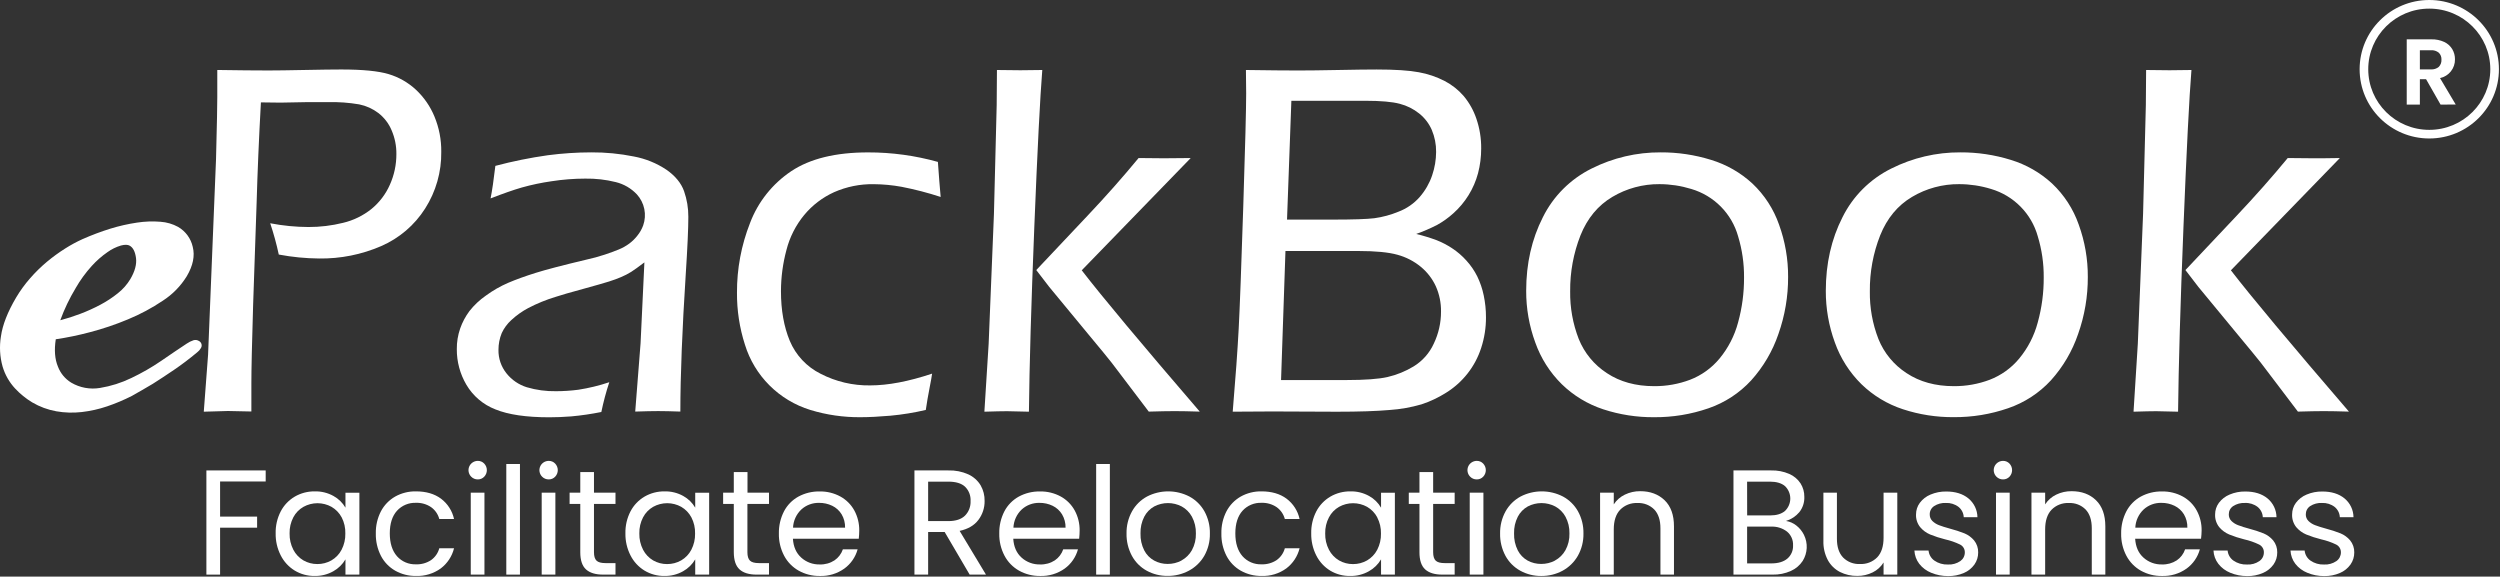 <svg width="1795" height="414" viewBox="0 0 1795 414" fill="none" xmlns="http://www.w3.org/2000/svg">
<rect x="0" y="0" width="1795" height="414" fill="#333333" stroke="none"/>
<path d="M146.318 295.594L149.391 254.799L155.107 114.224L155.821 84.035C155.945 79.236 156.007 74.503 156.007 69.836V50.24C171.078 50.477 183.32 50.596 192.732 50.596C198.448 50.596 207.132 50.477 218.783 50.24C230.434 50.004 239.175 49.886 245.005 49.886C260.324 49.886 271.661 50.993 279.015 53.208C286.305 55.386 292.994 59.2 298.564 64.355C304.368 69.767 308.93 76.358 311.94 83.68C315.269 91.711 316.931 100.327 316.827 109.012C317.028 123.411 313.006 137.557 305.252 149.722C297.68 161.649 286.685 171.046 273.685 176.702C259.63 182.787 244.43 185.822 229.1 185.605C219.389 185.516 209.705 184.566 200.163 182.765C198.536 175.168 196.48 167.668 194.004 160.301C203.063 162.06 212.268 162.964 221.498 162.999C229.875 163.017 238.221 162.005 246.348 159.989C253.791 158.221 260.743 154.825 266.697 150.049C272.405 145.372 276.928 139.429 279.901 132.697C283.036 125.745 284.638 118.207 284.603 110.589C284.666 104.733 283.498 98.93 281.173 93.549C279.135 88.672 275.861 84.401 271.67 81.153C267.616 78.084 262.917 75.963 257.923 74.948C250.549 73.689 243.068 73.147 235.588 73.329H220.441L201.435 73.684L187.331 73.513C185.892 99.754 184.873 123.6 184.273 145.051L181.743 218.888C180.895 246.937 180.476 265.69 180.486 275.147V295.452L163.652 295.097C161.623 295.192 155.845 295.358 146.318 295.594Z" fill="white"/>
<path d="M352.226 142.469C353.313 137.186 354.46 129.395 355.67 119.096C368.075 115.797 380.668 113.246 393.382 111.457C403.725 110.104 414.145 109.416 424.577 109.398C434.812 109.334 445.027 110.324 455.057 112.351C463.508 113.917 471.544 117.194 478.665 121.979C484.933 126.409 489.096 131.502 491.154 137.257C493.229 143.192 494.268 149.435 494.226 155.717C494.226 164 493.598 177.873 492.34 197.336C491.083 216.798 490.13 234.784 489.482 251.294C488.825 267.832 488.496 282.571 488.496 295.511C481.98 295.275 476.669 295.156 472.563 295.156C468.704 295.156 463.203 295.27 456.086 295.511L459.93 246.452L462.674 188.39C458.387 191.627 455.286 193.899 453.171 195.22C450.887 196.629 448.499 197.863 446.026 198.912C443.368 200.048 440.439 201.122 437.238 202.135C434.037 203.148 427.844 204.918 418.661 207.446C409.429 209.954 402.88 211.847 399.012 213.125C392.186 215.196 385.569 217.896 379.249 221.191C374.85 223.529 370.777 226.427 367.131 229.81C364.227 232.438 361.884 235.621 360.243 239.167C358.677 242.99 357.881 247.081 357.9 251.209C357.785 257.34 359.832 263.317 363.687 268.106C367.427 272.796 372.501 276.259 378.249 278.046C385.082 280.06 392.186 281.018 399.312 280.886C404.636 280.874 409.953 280.523 415.231 279.835C422.789 278.662 430.232 276.852 437.481 274.425C435.161 281.437 433.253 288.578 431.765 295.809C424.612 297.26 417.385 298.317 410.115 298.976C404.571 299.402 399.312 299.615 394.396 299.615C377.868 299.615 364.964 297.722 355.685 293.935C346.937 290.544 339.599 284.314 334.864 276.257C330.306 268.504 327.932 259.676 327.991 250.697C327.938 245.62 328.765 240.572 330.434 235.774C332.002 231.338 334.227 227.16 337.036 223.378C340.406 219.098 344.398 215.341 348.883 212.231C353.877 208.574 359.269 205.487 364.959 203.03C370.561 200.644 377.105 198.277 384.593 195.93C392.081 193.582 404.114 190.439 420.69 186.501C425.272 185.505 429.798 184.273 434.251 182.809C437.995 181.56 441.31 180.324 444.254 179.132C446.952 178.032 449.502 176.601 451.842 174.872C454.099 173.181 456.109 171.189 457.815 168.951C459.519 166.812 460.865 164.415 461.802 161.851C463.133 158.073 463.415 154.009 462.618 150.086C461.821 146.163 459.974 142.526 457.272 139.558C453.197 135.237 447.952 132.18 442.168 130.754C434.984 128.963 427.595 128.118 420.19 128.241C412.103 128.257 404.029 128.889 396.04 130.129C388.832 131.157 381.7 132.656 374.69 134.616C368.641 136.367 361.153 138.985 352.226 142.469Z" fill="white"/>
<path d="M669.25 268.271C669.007 270.188 668.364 273.752 667.35 278.963C666.335 284.175 665.449 289.301 664.721 294.342C656.362 296.3 647.877 297.681 639.327 298.474C631.182 299.184 624.037 299.543 617.892 299.553C605.667 299.665 593.497 297.907 581.81 294.342C570.735 290.924 560.668 284.868 552.486 276.701C544.305 268.534 538.256 258.504 534.867 247.483C530.994 235.431 529.065 222.846 529.151 210.195C529.062 193.037 532.253 176.018 538.554 160.042C544.295 144.909 554.633 131.927 568.134 122.896C581.643 113.903 600.034 109.412 623.308 109.421C640.245 109.394 657.105 111.692 673.409 116.251C674.123 126.437 674.785 134.824 675.395 141.413C666.212 138.403 656.848 135.97 647.358 134.128C640.757 132.926 634.063 132.295 627.352 132.24C617.546 132.074 607.822 134.037 598.858 137.99C590.558 141.76 583.229 147.353 577.423 154.348C571.361 161.702 567.004 170.293 564.662 179.51C562.065 189.177 560.744 199.139 560.732 209.144C560.732 222.672 562.842 234.533 567.063 244.728C571.357 254.996 579.224 263.387 589.226 268.371C600.193 274.038 612.406 276.907 624.766 276.72C637.531 276.72 652.36 273.904 669.25 268.271Z" fill="white"/>
<path d="M706.791 295.596L709.849 246.892L713.65 153.601L715.622 75.418C715.756 64.058 715.818 55.671 715.808 50.257L732.642 50.441C735.9 50.441 741.139 50.38 748.361 50.257C746.789 69.549 744.883 107.026 742.645 162.688C740.406 218.351 739.115 262.653 738.772 295.596C731.284 295.359 726.044 295.241 723.053 295.241C719.69 295.241 714.269 295.359 706.791 295.596ZM744.045 193.899L780.956 154.765C793.855 141.124 806.04 127.36 817.51 113.473C825.827 113.586 831.853 113.643 835.587 113.643C840.284 113.643 846.733 113.586 854.936 113.473L776.684 194.084C791.288 213.016 819.539 246.835 861.438 295.539C853.978 295.303 847.962 295.184 843.389 295.184C838.817 295.184 832.624 295.303 824.812 295.539L798.204 260.466C795.68 257.229 790.068 250.389 781.371 239.948L753.305 205.954L744.045 193.899Z" fill="white"/>
<path d="M885.09 295.593C887.148 271.151 888.577 251.319 889.377 236.097C890.177 220.875 891.273 191.61 892.664 148.301C894.054 104.983 894.75 77.933 894.75 67.151L894.578 50.253C910.84 50.49 923.373 50.608 932.175 50.608C939.292 50.608 948.847 50.49 960.841 50.253C972.835 50.017 982.024 49.898 988.407 49.898C1001.67 49.898 1011.77 50.556 1018.7 51.872C1025.18 53.031 1031.44 55.151 1037.28 58.162C1042.51 60.891 1047.17 64.582 1051.01 69.039C1055.01 73.861 1058.07 79.372 1060.06 85.298C1062.41 92.186 1063.57 99.422 1063.49 106.697C1063.5 112.671 1062.74 118.622 1061.23 124.403C1058.24 135.537 1052.05 145.561 1043.41 153.243C1039.83 156.474 1035.88 159.281 1031.65 161.606C1026.85 164.045 1021.9 166.174 1016.83 167.982C1021.83 169.184 1026.75 170.687 1031.56 172.483C1035.43 174.016 1039.13 175.943 1042.59 178.234C1046.41 180.74 1049.87 183.728 1052.91 187.123C1056.02 190.536 1058.63 194.359 1060.69 198.482C1062.78 202.797 1064.33 207.351 1065.3 212.043C1066.4 217.244 1066.95 222.546 1066.93 227.861C1066.96 235.305 1065.8 242.705 1063.49 249.785C1059.18 263.195 1050.2 274.639 1038.16 282.061C1032.68 285.515 1026.78 288.29 1020.62 290.325C1013.16 292.491 1005.5 293.848 997.752 294.372C988.292 295.205 975.66 295.621 959.855 295.621L913.67 295.423L885.09 295.593ZM919.8 272.874H966.757C979.999 272.874 989.817 272.154 996.209 270.715C1002.84 269.18 1009.18 266.601 1014.99 263.076C1021.32 259.206 1026.35 253.538 1029.42 246.803C1032.89 239.598 1034.68 231.705 1034.65 223.715C1034.74 217.47 1033.48 211.28 1030.93 205.568C1028.44 200.137 1024.73 195.34 1020.1 191.539C1015.21 187.52 1009.51 184.582 1003.38 182.92C996.99 181.121 987.649 180.222 975.36 180.222H922.958L919.8 272.874ZM924.087 157.673H956.811C971.511 157.673 981.514 157.341 986.82 156.679C992.751 155.858 998.552 154.288 1004.08 152.007C1010 149.777 1015.27 146.117 1019.42 141.358C1023.35 136.826 1026.36 131.58 1028.28 125.908C1030.14 120.495 1031.1 114.817 1031.13 109.096C1031.2 103.641 1030.13 98.231 1027.99 93.207C1026 88.655 1022.92 84.65 1019.03 81.535C1014.92 78.227 1010.14 75.835 1005.01 74.52C999.658 73.091 991.489 72.371 980.504 72.362H927.202L924.087 157.673Z" fill="white"/>
<path d="M1192.35 109.396C1204.61 109.335 1216.81 111.15 1228.51 114.778C1239.6 118.146 1249.78 123.972 1258.27 131.817C1266.91 139.989 1273.45 150.096 1277.36 161.296C1281.73 173.338 1283.93 186.052 1283.86 198.853C1283.92 212.808 1281.56 226.669 1276.9 239.833C1272.72 252.116 1266.07 263.429 1257.37 273.089C1248.97 282.222 1238.41 289.124 1226.64 293.167C1214.11 297.496 1200.93 299.657 1187.66 299.557C1175.25 299.657 1162.91 297.738 1151.12 293.877C1139.93 290.2 1129.74 284.027 1121.33 275.829C1112.8 267.402 1106.3 257.17 1102.32 245.897C1097.96 234.004 1095.75 221.437 1095.8 208.779C1095.8 189.259 1099.79 171.676 1107.75 156.028C1115.26 140.839 1127.59 128.525 1142.83 120.983C1158.18 113.28 1175.15 109.309 1192.35 109.396ZM1191.52 132.215C1179.59 132.117 1167.88 135.291 1157.65 141.388C1147.36 147.494 1139.74 156.69 1134.79 168.978C1129.76 181.775 1127.25 195.411 1127.38 209.148C1127.21 220.846 1129.29 232.468 1133.53 243.383C1137.57 253.438 1144.64 262.008 1153.76 267.92C1163.16 274.149 1174.47 277.263 1187.72 277.263C1196.5 277.319 1205.22 275.764 1213.44 272.677C1221.68 269.5 1228.95 264.273 1234.57 257.498C1240.86 249.902 1245.42 241.041 1247.94 231.527C1250.84 221.018 1252.28 210.163 1252.22 199.265C1252.31 189.219 1250.86 179.218 1247.94 169.602C1245.68 161.586 1241.42 154.269 1235.55 148.336C1229.68 142.403 1222.38 138.048 1214.35 135.68C1206.95 133.401 1199.25 132.233 1191.5 132.215H1191.52Z" fill="white"/>
<path d="M1407.53 109.396C1419.79 109.335 1431.99 111.15 1443.7 114.778C1454.78 118.146 1464.96 123.972 1473.45 131.818C1482.09 139.989 1488.63 150.096 1492.54 161.296C1496.91 173.337 1499.12 186.051 1499.05 198.853C1499.11 212.809 1496.75 226.67 1492.08 239.833C1487.9 252.119 1481.26 263.432 1472.55 273.089C1464.14 282.214 1453.57 289.102 1441.79 293.124C1429.27 297.452 1416.09 299.613 1402.83 299.514C1390.42 299.616 1378.07 297.698 1366.29 293.834C1355.11 290.175 1344.93 284.026 1336.52 275.858C1327.97 267.438 1321.45 257.205 1317.44 245.925C1313.08 234.032 1310.88 221.465 1310.93 208.807C1310.93 189.288 1314.91 171.704 1322.87 156.056C1330.38 140.867 1342.71 128.553 1357.96 121.012C1373.32 113.29 1390.31 109.309 1407.53 109.396ZM1406.7 132.215C1394.77 132.117 1383.06 135.291 1372.83 141.388C1362.54 147.494 1354.92 156.69 1349.97 168.978C1344.93 181.772 1342.41 195.409 1342.55 209.148C1342.37 220.846 1344.46 232.468 1348.7 243.383C1352.73 253.439 1359.8 262.008 1368.93 267.92C1378.32 274.149 1389.64 277.263 1402.88 277.263C1411.67 277.319 1420.39 275.764 1428.6 272.677C1436.84 269.5 1444.12 264.273 1449.74 257.498C1456.03 249.902 1460.59 241.041 1463.1 231.527C1466.01 221.018 1467.45 210.163 1467.39 199.265C1467.48 189.219 1466.03 179.218 1463.1 169.602C1460.86 161.593 1456.6 154.28 1450.74 148.347C1444.88 142.415 1437.6 138.057 1429.58 135.68C1422.17 133.397 1414.47 132.229 1406.71 132.215H1406.7Z" fill="white"/>
<path d="M1531.88 295.596L1534.95 246.892L1538.73 153.601L1540.72 75.418C1540.83 64.058 1540.9 55.671 1540.91 50.257L1557.74 50.441C1561 50.441 1566.24 50.38 1573.46 50.257C1571.89 69.549 1569.98 107.026 1567.74 162.688C1565.5 218.351 1564.21 262.653 1563.86 295.596C1556.38 295.359 1551.14 295.241 1548.14 295.241C1544.78 295.241 1539.36 295.359 1531.88 295.596ZM1569.14 193.899L1606.05 154.765C1618.95 141.124 1631.13 127.36 1642.59 113.473C1650.91 113.586 1656.94 113.643 1660.69 113.643C1665.37 113.643 1671.83 113.643 1680.02 113.473L1601.78 194.084C1616.39 213.016 1644.64 246.835 1686.54 295.539C1679.08 295.303 1673.06 295.184 1668.47 295.184C1663.89 295.184 1657.7 295.303 1649.9 295.539L1623.29 260.466C1620.74 257.229 1615.13 250.389 1606.45 239.948L1578.39 205.954L1569.14 193.899Z" fill="white"/>
<path d="M142.928 244.863C143.376 245.107 143.766 245.443 144.074 245.848C144.382 246.254 144.6 246.719 144.713 247.215C144.826 247.71 144.833 248.223 144.732 248.721C144.631 249.219 144.425 249.69 144.128 250.102C143.5 251.214 142.643 252.182 141.613 252.942C136.011 257.619 130.433 261.841 124.879 265.608C119.325 269.376 114.286 272.689 109.76 275.548C104.473 278.7 99.419 281.621 94.599 284.309C88.906 287.212 83.007 289.698 76.951 291.75C71.024 293.766 64.897 295.142 58.674 295.853C52.606 296.548 46.469 296.366 40.454 295.314C34.331 294.223 28.455 292.049 23.106 288.896C18.576 286.168 14.454 282.822 10.859 278.956C6.682 274.471 3.605 269.086 1.871 263.223C-0.117 256.169 -0.527 248.768 0.671 241.54C1.814 233.323 5.458 224.004 11.602 213.581C14.504 208.699 17.853 204.093 21.605 199.822C25.337 195.53 29.409 191.541 33.781 187.894C37.897 184.466 42.236 181.312 46.77 178.452C50.728 175.933 54.858 173.694 59.131 171.749C65.652 168.853 72.337 166.335 79.151 164.209C85.464 162.258 91.918 160.792 98.457 159.822C104.002 158.975 109.628 158.775 115.219 159.225C119.659 159.529 123.98 160.788 127.88 162.917C130.536 164.458 132.842 166.53 134.652 169.001C136.462 171.471 137.738 174.288 138.398 177.273C140.027 183.71 138.598 190.725 134.111 198.317C129.765 205.394 123.875 211.411 116.877 215.924C109.012 221.203 100.635 225.684 91.869 229.3C82.953 233.032 73.779 236.126 64.418 238.558C56.395 240.698 48.256 242.381 40.039 243.599C38.858 251.409 39.377 257.95 41.597 263.223C43.398 267.987 46.734 272.026 51.086 274.71C57.316 278.39 64.66 279.749 71.806 278.544C79.592 277.273 87.15 274.882 94.242 271.444C101.751 267.883 108.966 263.738 115.819 259.048C122.679 254.315 128.766 250.202 134.082 246.709C135.579 245.689 137.209 244.877 138.926 244.295C139.595 244.096 140.299 244.043 140.99 244.141C141.681 244.24 142.342 244.486 142.928 244.863ZM54.33 206.865C49.904 214.182 46.204 221.91 43.283 229.939C48.126 228.665 52.896 227.134 57.573 225.353C62.52 223.491 67.341 221.313 72.006 218.835C76.458 216.485 80.674 213.718 84.596 210.571C88.17 207.768 91.201 204.342 93.541 200.461C96.866 194.838 98.238 189.778 97.657 185.282C97.071 180.78 95.585 177.827 93.17 176.421C91.76 175.597 89.65 175.55 86.839 176.279C83.379 177.311 80.118 178.914 77.194 181.022C73.05 183.893 69.253 187.228 65.876 190.961C61.459 195.835 57.584 201.167 54.315 206.865H54.33Z" fill="white"/>
<path fill-rule="evenodd" clip-rule="evenodd" d="M1744.22 6.194C1720 6.194 1700.4 25.697 1700.4 49.714C1700.4 73.731 1720 93.234 1744.22 93.234C1768.44 93.234 1788.04 73.731 1788.04 49.714C1788.04 25.697 1768.44 6.194 1744.22 6.194ZM1694.21 49.714C1694.21 22.239 1716.62 0 1744.22 0C1771.82 0 1794.23 22.239 1794.23 49.714C1794.23 77.189 1771.82 99.428 1744.22 99.428C1716.62 99.428 1694.21 77.189 1694.21 49.714Z" fill="white"/>
<path d="M1752.32 75.105L1741.92 56.873H1737.47V75.105H1728.03V28.247H1745.7C1748.92 28.151 1752.11 28.803 1755.02 30.15C1757.4 31.277 1759.38 33.075 1760.74 35.318C1762.03 37.522 1762.7 40.036 1762.67 42.588C1762.73 45.724 1761.69 48.782 1759.73 51.242C1757.77 53.702 1755.02 55.411 1751.93 56.078L1763.21 75.049L1752.32 75.105ZM1737.47 49.83H1745.36C1747.44 49.984 1749.49 49.321 1751.08 47.984C1751.73 47.301 1752.23 46.492 1752.56 45.608C1752.88 44.724 1753.02 43.783 1752.96 42.844C1753.02 41.928 1752.88 41.011 1752.56 40.152C1752.23 39.293 1751.73 38.512 1751.08 37.86C1749.47 36.554 1747.43 35.913 1745.36 36.071H1737.47V49.83Z" fill="white"/>
<path d="M190.761 337.769V345.706H158.023V370.924H184.602V378.876H158.023V412.572H148.191V337.769H190.761Z" fill="white"/>
<path d="M201.581 367.133C203.882 362.739 207.377 359.074 211.67 356.555C216.005 354.045 220.943 352.75 225.96 352.806C230.68 352.689 235.344 353.837 239.464 356.129C243.037 358.092 246.002 360.989 248.038 364.507V353.772H258.041V412.572H248.038V401.624C245.962 405.186 242.962 408.129 239.349 410.144C235.254 412.465 230.602 413.638 225.888 413.537C220.853 413.608 215.899 412.264 211.598 409.661C207.319 407.04 203.856 403.289 201.595 398.827C199.079 393.91 197.818 388.453 197.923 382.937C197.798 377.449 199.055 372.016 201.581 367.133ZM245.323 371.478C243.651 368.33 241.127 365.708 238.035 363.91C234.955 362.201 231.487 361.304 227.96 361.304C224.433 361.304 220.965 362.201 217.886 363.91C214.797 365.665 212.278 368.262 210.626 371.393C208.758 374.968 207.829 378.953 207.926 382.98C207.824 387.062 208.752 391.104 210.626 394.737C212.267 397.904 214.773 400.547 217.857 402.362C220.895 404.11 224.35 405.017 227.86 404.989C231.402 405.018 234.889 404.111 237.963 402.362C241.067 400.554 243.593 397.911 245.251 394.737C247.116 391.141 248.044 387.138 247.952 383.094C248.077 379.059 247.172 375.058 245.323 371.464V371.478Z" fill="white"/>
<path d="M273.497 367.13C275.82 362.714 279.358 359.045 283.7 356.552C288.263 354 293.428 352.706 298.662 352.803C305.931 352.803 311.928 354.554 316.653 358.057C321.426 361.654 324.743 366.833 325.999 372.654H315.41C314.507 369.219 312.425 366.205 309.522 364.134C306.327 361.977 302.523 360.888 298.662 361.024C296.114 360.925 293.576 361.382 291.225 362.364C288.875 363.345 286.77 364.827 285.058 366.704C281.6 370.538 279.871 375.962 279.871 382.977C279.871 389.991 281.6 395.463 285.058 399.392C286.754 401.295 288.854 402.802 291.206 403.804C293.558 404.805 296.105 405.277 298.662 405.185C302.489 405.33 306.267 404.283 309.465 402.189C312.387 400.126 314.49 397.112 315.41 393.669H325.999C324.58 399.418 321.227 404.513 316.496 408.11C311.329 411.849 305.05 413.759 298.662 413.534C293.427 413.611 288.267 412.297 283.715 409.729C279.361 407.231 275.82 403.545 273.512 399.108C270.972 394.122 269.711 388.591 269.839 383.005C269.719 377.495 270.976 372.04 273.497 367.13Z" fill="white"/>
<path d="M338.331 342.269C337.396 341.337 336.761 340.15 336.504 338.859C336.247 337.569 336.381 336.231 336.889 335.016C337.396 333.801 338.255 332.762 339.356 332.031C340.457 331.3 341.751 330.91 343.075 330.909C343.933 330.894 344.785 331.058 345.575 331.391C346.365 331.723 347.076 332.217 347.662 332.84C348.883 334.113 349.564 335.804 349.564 337.562C349.564 339.32 348.883 341.01 347.662 342.283C347.076 342.906 346.365 343.4 345.575 343.732C344.785 344.065 343.933 344.229 343.075 344.214C342.192 344.232 341.315 344.068 340.499 343.733C339.682 343.399 338.944 342.9 338.331 342.269ZM347.834 353.756V412.571H338.002V353.756H347.834Z" fill="white"/>
<path d="M373.326 333.153V412.571H363.523V333.153H373.326Z" fill="white"/>
<path d="M389.249 342.269C388.314 341.336 387.678 340.148 387.421 338.856C387.165 337.564 387.3 336.225 387.81 335.009C388.319 333.794 389.18 332.755 390.283 332.025C391.386 331.295 392.682 330.907 394.007 330.909C394.865 330.894 395.717 331.058 396.507 331.391C397.297 331.723 398.009 332.217 398.595 332.84C399.815 334.113 400.496 335.804 400.496 337.562C400.496 339.32 399.815 341.01 398.595 342.283C398.009 342.906 397.297 343.4 396.507 343.732C395.717 344.065 394.865 344.229 394.007 344.214C393.123 344.23 392.244 344.066 391.425 343.731C390.607 343.397 389.866 342.899 389.249 342.269ZM398.766 353.756V412.571H388.935V353.756H398.766Z" fill="white"/>
<path d="M426.474 361.808V396.484C426.474 399.324 427.074 401.368 428.303 402.547C429.532 403.725 431.661 404.308 434.677 404.308H441.922V412.572H433.062C427.584 412.572 423.478 411.322 420.744 408.823C418 406.324 416.643 402.206 416.643 396.484V361.808H408.969V353.757H416.643V338.947H426.474V353.757H441.922V361.808H426.474Z" fill="white"/>
<path d="M452.71 367.133C455.011 362.739 458.506 359.074 462.798 356.555C467.134 354.045 472.072 352.75 477.088 352.806C481.808 352.689 486.473 353.837 490.593 356.129C494.166 358.092 497.131 360.989 499.167 364.507V353.772H509.17V412.572H499.167V401.624C497.091 405.186 494.091 408.129 490.478 410.144C486.383 412.465 481.731 413.638 477.017 413.537C471.981 413.608 467.028 412.264 462.727 409.661C458.448 407.04 454.985 403.289 452.724 398.827C450.208 393.91 448.947 388.453 449.051 382.937C448.927 377.449 450.184 372.016 452.71 367.133ZM496.409 371.464C494.737 368.315 492.213 365.694 489.121 363.896C486.041 362.187 482.573 361.29 479.046 361.29C475.519 361.29 472.051 362.187 468.972 363.896C465.89 365.663 463.381 368.269 461.741 371.407C459.873 374.982 458.944 378.968 459.04 382.994C458.938 387.076 459.867 391.118 461.741 394.752C463.381 397.919 465.887 400.562 468.972 402.377C472.01 404.125 475.464 405.032 478.975 405.004C482.517 405.032 486.004 404.126 489.078 402.377C492.182 400.568 494.708 397.925 496.366 394.752C498.23 391.155 499.159 387.152 499.067 383.108C499.185 379.066 498.271 375.06 496.409 371.464Z" fill="white"/>
<path d="M536.641 361.808V396.484C536.641 399.324 537.255 401.368 538.484 402.547C539.713 403.725 541.828 404.308 544.858 404.308H552.145V412.572H543.286C537.808 412.572 533.707 411.322 530.982 408.823C528.257 406.324 526.886 402.211 526.866 396.484V361.808H519.207V353.757H526.866V338.947H536.698V353.757H552.145V361.808H536.641Z" fill="white"/>
<path d="M616.597 386.812H569.311C569.673 392.606 571.674 397.131 575.313 400.387C578.929 403.643 583.667 405.392 588.545 405.272C592.31 405.408 596.024 404.381 599.177 402.333C601.981 400.412 604.087 397.643 605.179 394.438H615.768C614.262 399.974 610.906 404.836 606.251 408.225C601.106 411.902 594.878 413.775 588.545 413.55C583.26 413.621 578.049 412.303 573.441 409.731C569.014 407.232 565.399 403.527 563.023 399.052C560.417 394.108 559.114 388.588 559.236 383.007C559.135 377.496 560.396 372.045 562.909 367.132C565.231 362.681 568.819 359.007 573.226 356.567C577.912 354.032 583.182 352.755 588.517 352.861C593.72 352.763 598.859 354.021 603.421 356.511C607.648 358.844 611.118 362.327 613.424 366.55C615.814 370.988 617.024 375.958 616.94 380.991C616.924 382.936 616.809 384.879 616.597 386.812ZM604.278 369.262C602.667 366.622 600.326 364.498 597.534 363.142C594.586 361.727 591.347 361.013 588.074 361.054C583.39 360.952 578.846 362.645 575.384 365.783C571.758 369.212 569.612 373.905 569.397 378.875H606.765C606.857 375.503 605.996 372.172 604.278 369.262Z" fill="white"/>
<path d="M696.211 412.571L678.277 381.986H666.402V412.571H656.57V337.768H680.863C685.825 337.601 690.759 338.573 695.282 340.608C698.935 342.293 702 345.022 704.085 348.446C706.045 351.874 707.032 355.765 706.943 359.707C707.019 364.621 705.44 369.419 702.456 373.338C699.469 377.286 694.996 379.884 689.009 381.176L707.929 412.571H696.211ZM666.402 374.147H680.878C686.208 374.147 690.195 372.841 692.867 370.228C694.22 368.849 695.273 367.209 695.961 365.409C696.649 363.608 696.958 361.687 696.868 359.763C696.981 357.868 696.688 355.97 696.008 354.195C695.328 352.421 694.277 350.81 692.924 349.469C690.295 347.026 686.279 345.819 680.878 345.819H666.402V374.147Z" fill="white"/>
<path d="M774.833 386.812H727.519C727.881 392.606 729.881 397.131 733.52 400.387C737.137 403.643 741.875 405.392 746.753 405.272C750.517 405.408 754.232 404.381 757.385 402.332C760.189 400.412 762.294 397.643 763.387 394.437H773.975C772.471 399.97 769.12 404.831 764.473 408.225C759.321 411.899 753.09 413.771 746.753 413.55C741.477 413.616 736.277 412.298 731.677 409.73C727.25 407.232 723.635 403.527 721.26 399.052C718.653 394.108 717.35 388.587 717.473 383.007C717.371 377.496 718.632 372.045 721.145 367.132C723.475 362.686 727.061 359.014 731.463 356.567C736.149 354.034 741.419 352.756 746.753 352.861C751.957 352.761 757.096 354.019 761.657 356.51C765.884 358.844 769.354 362.326 771.66 366.55C774.05 370.987 775.26 375.958 775.176 380.99C775.16 382.936 775.046 384.879 774.833 386.812ZM762.529 369.262C760.912 366.621 758.566 364.497 755.77 363.142C752.827 361.727 749.593 361.013 746.324 361.054C741.636 360.95 737.086 362.643 733.62 365.783C729.994 369.212 727.848 373.905 727.633 378.875H765.073C765.141 375.498 764.26 372.169 762.529 369.262Z" fill="white"/>
<path d="M796.875 333.153V412.571H787.043V333.153H796.875Z" fill="white"/>
<path d="M823.268 409.73C818.786 407.251 815.115 403.545 812.693 399.052C810.055 394.117 808.731 388.594 808.849 383.007C808.748 377.464 810.108 371.991 812.793 367.132C815.288 362.649 819.015 358.966 823.539 356.511C828.243 354.075 833.468 352.804 838.772 352.804C844.076 352.804 849.302 354.075 854.005 356.511C858.518 358.955 862.244 362.617 864.752 367.075C867.46 371.972 868.821 377.492 868.696 383.078C868.818 388.69 867.421 394.231 864.651 399.123C862.051 403.605 858.246 407.278 853.662 409.73C848.957 412.261 843.679 413.556 838.329 413.493C833.066 413.556 827.875 412.26 823.268 409.73ZM848.275 402.432C851.439 400.721 854.046 398.15 855.792 395.02C857.793 391.336 858.779 387.191 858.65 383.007C858.763 378.819 857.778 374.675 855.792 370.98C854.1 367.882 851.551 365.329 848.447 363.625C845.405 362.039 842.021 361.21 838.587 361.21C835.152 361.21 831.768 362.039 828.726 363.625C825.671 365.328 823.187 367.886 821.581 370.98C819.681 374.701 818.752 378.836 818.881 383.007C818.747 387.205 819.66 391.371 821.539 395.133C823.128 398.239 825.616 400.801 828.684 402.489C831.662 404.104 835.007 404.935 838.401 404.902C841.843 404.927 845.237 404.097 848.275 402.489V402.432Z" fill="white"/>
<path d="M880.599 367.13C882.922 362.714 886.46 359.045 890.802 356.552C895.365 354 900.53 352.706 905.764 352.803C913.033 352.803 919.03 354.554 923.755 358.057C928.528 361.654 931.845 366.833 933.101 372.654H922.512C921.609 369.219 919.527 366.205 916.624 364.134C913.428 361.979 909.624 360.89 905.764 361.024C903.214 360.925 900.673 361.382 898.321 362.363C895.968 363.345 893.86 364.826 892.145 366.704C888.706 370.538 886.982 375.962 886.973 382.977C886.963 389.991 888.687 395.463 892.145 399.392C893.845 401.296 895.947 402.802 898.302 403.804C900.656 404.806 903.204 405.277 905.764 405.185C909.591 405.326 913.367 404.279 916.567 402.189C919.485 400.122 921.587 397.109 922.512 393.669H933.101C931.682 399.422 928.324 404.519 923.584 408.11C918.424 411.853 912.148 413.763 905.764 413.534C900.534 413.609 895.379 412.295 890.831 409.729C886.477 407.231 882.936 403.545 880.628 399.108C878.081 394.125 876.82 388.592 876.955 383.005C876.824 377.495 878.076 372.039 880.599 367.13Z" fill="white"/>
<path d="M945.121 367.133C947.431 362.741 950.93 359.077 955.224 356.555C959.559 354.045 964.497 352.75 969.514 352.806C974.234 352.689 978.898 353.837 983.018 356.129C986.591 358.092 989.556 360.989 991.592 364.507V353.772H1001.52V412.572H991.592V401.624C989.515 405.19 986.508 408.133 982.889 410.144C978.8 412.467 974.151 413.64 969.442 413.537C964.404 413.637 959.44 412.317 955.124 409.732C950.844 407.11 947.381 403.36 945.121 398.898C942.616 393.977 941.36 388.522 941.462 383.008C941.332 377.497 942.59 372.04 945.121 367.133ZM988.877 371.478C987.205 368.33 984.681 365.708 981.589 363.91C978.509 362.201 975.041 361.304 971.514 361.304C967.987 361.304 964.519 362.201 961.44 363.91C958.358 365.677 955.849 368.284 954.209 371.422C952.33 374.993 951.395 378.98 951.494 383.008C951.389 387.092 952.323 391.136 954.209 394.766C955.849 397.933 958.355 400.576 961.44 402.391C964.478 404.139 967.932 405.046 971.443 405.018C974.985 405.046 978.472 404.14 981.546 402.391C984.65 400.582 987.176 397.939 988.834 394.766C990.698 391.17 991.627 387.167 991.534 383.122C991.638 379.07 990.704 375.059 988.819 371.464L988.877 371.478Z" fill="white"/>
<path d="M1029 361.808V396.484C1029 399.324 1029.62 401.368 1030.84 402.547C1032.07 403.725 1034.19 404.308 1037.22 404.308H1044.45V412.572H1035.59C1030.12 412.572 1026.01 411.322 1023.27 408.823C1020.53 406.324 1019.16 402.211 1019.17 396.484V361.808H1011.51V353.757H1019.17V338.947H1029V353.757H1044.45V361.808H1029Z" fill="white"/>
<path d="M1055.59 342.269C1054.65 341.337 1054.02 340.15 1053.76 338.859C1053.5 337.569 1053.64 336.231 1054.14 335.016C1054.65 333.801 1055.51 332.762 1056.61 332.031C1057.71 331.3 1059.01 330.91 1060.33 330.909C1061.19 330.894 1062.04 331.058 1062.83 331.391C1063.62 331.723 1064.33 332.217 1064.92 332.84C1066.14 334.113 1066.82 335.804 1066.82 337.562C1066.82 339.32 1066.14 341.01 1064.92 342.283C1064.33 342.906 1063.62 343.4 1062.83 343.732C1062.04 344.065 1061.19 344.229 1060.33 344.214C1059.45 344.232 1058.57 344.068 1057.75 343.733C1056.94 343.399 1056.2 342.9 1055.59 342.269ZM1065.09 353.756V412.571H1055.26V353.756H1065.09Z" fill="white"/>
<path d="M1091.49 409.73C1087.01 407.248 1083.33 403.543 1080.9 399.052C1078.27 394.116 1076.95 388.592 1077.07 383.007C1076.97 377.464 1078.33 371.991 1081.01 367.132C1083.51 362.65 1087.24 358.966 1091.76 356.511C1096.46 354.075 1101.69 352.804 1106.99 352.804C1112.3 352.804 1117.52 354.075 1122.23 356.511C1126.74 358.959 1130.46 362.62 1132.97 367.075C1135.68 371.972 1137.04 377.492 1136.92 383.078C1137.03 388.691 1135.63 394.232 1132.86 399.123C1130.27 403.625 1126.48 407.323 1121.9 409.801C1117.2 412.322 1111.93 413.612 1106.59 413.55C1101.31 413.605 1096.1 412.288 1091.49 409.73ZM1116.5 402.432C1119.66 400.725 1122.26 398.152 1124 395.02C1126.01 391.338 1126.99 387.192 1126.86 383.007C1126.97 378.819 1125.99 374.675 1124 370.98C1122.32 367.876 1119.76 365.321 1116.65 363.625C1113.61 362.039 1110.23 361.21 1106.8 361.21C1103.37 361.21 1099.99 362.039 1096.95 363.625C1093.89 365.324 1091.4 367.883 1089.8 370.98C1087.9 374.701 1086.97 378.836 1087.1 383.007C1086.97 387.203 1087.88 391.367 1089.75 395.133C1091.32 398.226 1093.78 400.785 1096.82 402.489C1099.8 404.101 1103.15 404.932 1106.55 404.903C1110.02 404.935 1113.44 404.106 1116.5 402.489V402.432Z" fill="white"/>
<path d="M1195.2 359.179C1199.67 363.514 1201.91 369.757 1201.91 377.908V412.569H1192.19V379.299C1192.19 373.43 1190.71 368.938 1187.76 365.824C1186.19 364.243 1184.29 363.01 1182.21 362.208C1180.12 361.405 1177.89 361.05 1175.66 361.167C1173.37 361.057 1171.08 361.43 1168.95 362.263C1166.81 363.095 1164.88 364.367 1163.28 365.994C1160.22 369.204 1158.69 373.904 1158.69 380.052V412.569H1148.86V353.754H1158.69V362.132C1160.64 359.117 1163.39 356.699 1166.64 355.146C1170.09 353.475 1173.88 352.629 1177.71 352.675C1184.84 352.675 1190.69 354.848 1195.2 359.179Z" fill="white"/>
<path d="M1289.84 377.37C1292.12 379.163 1293.96 381.438 1295.24 384.03C1296.7 386.973 1297.38 390.235 1297.22 393.511C1297.06 396.788 1296.06 399.97 1294.33 402.759C1292.25 405.914 1289.3 408.409 1285.84 409.944C1281.72 411.785 1277.24 412.683 1272.72 412.571H1244.63V337.767H1271.64C1276.13 337.643 1280.59 338.501 1284.71 340.281C1288.02 341.721 1290.84 344.09 1292.81 347.096C1294.62 349.998 1295.56 353.353 1295.51 356.766C1295.66 360.74 1294.38 364.637 1291.9 367.757C1289.39 370.726 1286.07 372.91 1282.34 374.047C1285.09 374.482 1287.68 375.628 1289.84 377.37ZM1254.46 370.071H1270.95C1275.55 370.071 1279.12 368.992 1281.64 366.848C1282.84 365.69 1283.79 364.305 1284.44 362.774C1285.09 361.244 1285.43 359.599 1285.43 357.938C1285.43 356.276 1285.09 354.632 1284.44 353.101C1283.79 351.571 1282.84 350.186 1281.64 349.028C1279.12 346.883 1275.48 345.819 1270.73 345.819H1254.42L1254.46 370.071ZM1283.31 401.097C1284.68 399.918 1285.76 398.445 1286.47 396.789C1287.18 395.133 1287.5 393.339 1287.41 391.541C1287.5 389.686 1287.16 387.836 1286.42 386.133C1285.67 384.429 1284.55 382.918 1283.12 381.715C1279.83 379.182 1275.74 377.907 1271.58 378.122H1254.43V404.519H1271.82C1276.74 404.519 1280.57 403.379 1283.31 401.097Z" fill="white"/>
<path d="M1362.26 353.755V412.569H1352.4V403.879C1350.52 406.936 1347.8 409.399 1344.57 410.979C1341.13 412.686 1337.34 413.553 1333.5 413.506C1329.19 413.574 1324.92 412.599 1321.07 410.666C1317.38 408.754 1314.36 405.786 1312.38 402.147C1310.14 397.88 1309.05 393.112 1309.2 388.302V353.755H1318.91V386.925C1318.91 392.718 1320.39 397.172 1323.34 400.286C1324.92 401.87 1326.81 403.105 1328.89 403.911C1330.98 404.716 1333.21 405.073 1335.45 404.958C1337.74 405.074 1340.04 404.703 1342.18 403.871C1344.32 403.039 1346.26 401.763 1347.87 400.13C1350.9 396.912 1352.41 392.221 1352.4 386.058V353.755H1362.26Z" fill="white"/>
<path d="M1386.58 411.236C1383.19 409.882 1380.23 407.657 1378 404.789C1375.91 402.04 1374.71 398.729 1374.54 395.29H1384.7C1384.83 396.717 1385.27 398.099 1385.99 399.341C1386.71 400.584 1387.69 401.658 1388.86 402.489C1391.72 404.479 1395.15 405.477 1398.64 405.329C1401.78 405.503 1404.9 404.639 1407.5 402.872C1408.5 402.171 1409.33 401.238 1409.89 400.152C1410.46 399.067 1410.75 397.861 1410.74 396.639C1410.77 395.462 1410.46 394.302 1409.85 393.295C1409.24 392.288 1408.34 391.477 1407.28 390.959C1403.87 389.317 1400.28 388.073 1396.58 387.253C1392.92 386.342 1389.33 385.175 1385.83 383.76C1383.07 382.593 1380.62 380.792 1378.69 378.506C1376.61 375.903 1375.55 372.638 1375.71 369.319C1375.71 366.348 1376.65 363.453 1378.42 361.054C1380.39 358.42 1383.04 356.364 1386.09 355.105C1389.67 353.586 1393.54 352.835 1397.44 352.904C1403.98 352.904 1409.27 354.551 1413.31 357.845C1415.31 359.497 1416.93 361.561 1418.05 363.895C1419.17 366.229 1419.77 368.777 1419.8 371.363H1409.97C1409.91 369.938 1409.55 368.542 1408.9 367.267C1408.26 365.991 1407.35 364.866 1406.24 363.965C1403.63 361.976 1400.39 360.97 1397.11 361.126C1394.13 360.973 1391.18 361.763 1388.68 363.383C1387.7 364.027 1386.9 364.904 1386.36 365.933C1385.81 366.963 1385.53 368.112 1385.55 369.276C1385.52 370.159 1385.67 371.04 1385.99 371.863C1386.32 372.686 1386.81 373.434 1387.43 374.061C1388.8 375.376 1390.42 376.401 1392.19 377.072C1394.11 377.81 1396.75 378.662 1400.14 379.585C1403.66 380.494 1407.12 381.622 1410.5 382.964C1413.15 384.069 1415.5 385.782 1417.36 387.963C1419.35 390.417 1420.41 393.497 1420.33 396.653C1420.36 399.759 1419.42 402.798 1417.63 405.343C1415.7 408.028 1413.07 410.131 1410.01 411.42C1406.45 412.944 1402.6 413.694 1398.72 413.621C1394.55 413.653 1390.42 412.842 1386.58 411.236Z" fill="white"/>
<path d="M1433.45 342.269C1432.52 341.337 1431.88 340.15 1431.63 338.859C1431.37 337.569 1431.5 336.231 1432.01 335.016C1432.52 333.801 1433.38 332.762 1434.48 332.031C1435.58 331.3 1436.87 330.91 1438.2 330.909C1439.06 330.894 1439.91 331.058 1440.7 331.39C1441.5 331.723 1442.21 332.217 1442.8 332.84C1444.01 334.118 1444.68 335.807 1444.68 337.562C1444.68 339.317 1444.01 341.005 1442.8 342.283C1442.21 342.906 1441.5 343.4 1440.7 343.733C1439.91 344.065 1439.06 344.229 1438.2 344.214C1437.32 344.232 1436.44 344.068 1435.62 343.733C1434.81 343.399 1434.07 342.9 1433.45 342.269ZM1442.96 353.756V412.571H1433.13V353.756H1442.96Z" fill="white"/>
<path d="M1504.93 359.179C1509.39 363.514 1511.62 369.757 1511.63 377.908V412.569H1501.9V379.299C1501.9 373.43 1500.42 368.938 1497.47 365.824C1495.9 364.242 1494.01 363.008 1491.93 362.205C1489.85 361.402 1487.61 361.048 1485.38 361.166C1483.09 361.056 1480.81 361.429 1478.67 362.261C1476.54 363.094 1474.61 364.366 1473.01 365.994C1469.95 369.203 1468.42 373.903 1468.42 380.052V412.569H1458.59V353.754H1468.42V362.132C1470.37 359.117 1473.12 356.699 1476.36 355.146C1479.81 353.476 1483.59 352.63 1487.43 352.675C1494.63 352.675 1500.46 354.843 1504.93 359.179Z" fill="white"/>
<path d="M1580.35 386.812H1533.04C1533.41 392.606 1535.39 397.135 1539.04 400.387C1542.65 403.643 1547.39 405.392 1552.27 405.272C1556.04 405.406 1559.76 404.379 1562.92 402.332C1565.72 400.414 1567.82 397.644 1568.9 394.437H1579.49C1577.99 399.97 1574.64 404.831 1569.99 408.225C1564.84 411.899 1558.61 413.771 1552.27 413.55C1547 413.635 1541.81 412.337 1537.21 409.787C1532.78 407.289 1529.16 403.584 1526.78 399.109C1524.18 394.162 1522.87 388.643 1522.99 383.064C1522.9 377.528 1524.19 372.056 1526.73 367.132C1529.06 362.686 1532.65 359.014 1537.05 356.567C1541.74 354.034 1547.01 352.756 1552.34 352.861C1557.55 352.761 1562.68 354.019 1567.25 356.51C1571.48 358.836 1574.95 362.32 1577.25 366.55C1579.64 370.987 1580.85 375.958 1580.76 380.99C1580.73 382.937 1580.59 384.881 1580.35 386.812ZM1568.05 369.262C1566.43 366.621 1564.08 364.497 1561.29 363.142C1558.34 361.727 1555.11 361.013 1551.84 361.054C1547.16 360.946 1542.61 362.64 1539.15 365.783C1535.52 369.207 1533.36 373.902 1533.15 378.875H1570.53C1570.62 375.502 1569.76 372.172 1568.05 369.262Z" fill="white"/>
<path d="M1601.31 411.236C1597.93 409.882 1594.97 407.657 1592.74 404.789C1590.64 402.043 1589.44 398.731 1589.28 395.29H1599.43C1599.56 396.717 1599.99 398.099 1600.71 399.341C1601.43 400.584 1602.41 401.658 1603.58 402.489C1606.44 404.481 1609.88 405.48 1613.37 405.329C1616.51 405.508 1619.63 404.644 1622.22 402.872C1623.23 402.173 1624.05 401.24 1624.62 400.154C1625.18 399.068 1625.47 397.861 1625.46 396.639C1625.5 395.462 1625.19 394.3 1624.57 393.292C1623.96 392.285 1623.07 391.475 1622 390.959C1618.6 389.316 1615.01 388.072 1611.31 387.253C1607.65 386.344 1604.06 385.177 1600.57 383.76C1597.8 382.597 1595.35 380.796 1593.42 378.506C1591.34 375.903 1590.29 372.638 1590.45 369.319C1590.44 366.348 1591.39 363.453 1593.15 361.054C1595.12 358.42 1597.77 356.364 1600.83 355.105C1604.4 353.585 1608.27 352.835 1612.16 352.904C1618.72 352.904 1624.02 354.551 1628.05 357.845C1630.05 359.495 1631.67 361.56 1632.79 363.894C1633.9 366.229 1634.5 368.778 1634.52 371.363H1624.69C1624.63 369.938 1624.27 368.542 1623.62 367.267C1622.98 365.991 1622.07 364.866 1620.96 363.965C1618.36 361.974 1615.13 360.967 1611.84 361.126C1608.86 360.971 1605.91 361.762 1603.41 363.383C1602.44 364.027 1601.64 364.904 1601.09 365.933C1600.54 366.963 1600.27 368.112 1600.28 369.276C1600.25 370.159 1600.4 371.04 1600.73 371.863C1601.05 372.686 1601.54 373.434 1602.17 374.061C1603.53 375.379 1605.15 376.404 1606.93 377.072C1609.53 378.041 1612.17 378.88 1614.86 379.585C1618.39 380.492 1621.85 381.621 1625.23 382.964C1627.88 384.076 1630.23 385.788 1632.09 387.963C1634.09 390.417 1635.14 393.497 1635.06 396.653C1635.1 399.759 1634.16 402.798 1632.36 405.343C1630.43 408.025 1627.8 410.127 1624.75 411.42C1621.18 412.943 1617.34 413.693 1613.46 413.621C1609.29 413.653 1605.16 412.842 1601.31 411.236Z" fill="white"/>
<path d="M1656.6 411.236C1653.22 409.882 1650.26 407.657 1648.03 404.789C1645.94 402.04 1644.74 398.729 1644.57 395.29H1654.73C1654.86 396.717 1655.3 398.099 1656.02 399.341C1656.74 400.584 1657.71 401.658 1658.89 402.489C1661.74 404.479 1665.18 405.477 1668.66 405.329C1671.81 405.503 1674.92 404.639 1677.52 402.872C1678.53 402.171 1679.35 401.238 1679.92 400.152C1680.48 399.067 1680.77 397.861 1680.77 396.639C1680.8 395.462 1680.49 394.302 1679.88 393.295C1679.26 392.288 1678.37 391.477 1677.31 390.959C1673.9 389.317 1670.31 388.073 1666.61 387.253C1662.94 386.342 1659.35 385.175 1655.86 383.76C1653.09 382.593 1650.65 380.792 1648.71 378.506C1646.64 375.903 1645.58 372.638 1645.74 369.319C1645.73 366.348 1646.68 363.453 1648.44 361.054C1650.41 358.42 1653.07 356.364 1656.12 355.105C1659.7 353.586 1663.57 352.835 1667.46 352.904C1674.01 352.904 1679.3 354.551 1683.34 357.845C1685.34 359.495 1686.96 361.56 1688.08 363.894C1689.2 366.229 1689.79 368.778 1689.81 371.363H1680C1679.93 369.939 1679.57 368.543 1678.93 367.269C1678.28 365.994 1677.38 364.868 1676.27 363.965C1673.66 361.976 1670.42 360.97 1667.13 361.126C1664.15 360.973 1661.2 361.763 1658.7 363.383C1657.73 364.027 1656.93 364.904 1656.38 365.933C1655.84 366.963 1655.56 368.112 1655.57 369.276C1655.54 370.159 1655.69 371.04 1656.02 371.863C1656.34 372.686 1656.83 373.434 1657.46 374.061C1658.82 375.376 1660.44 376.401 1662.22 377.072C1664.13 377.81 1666.78 378.662 1670.16 379.585C1673.69 380.494 1677.15 381.622 1680.52 382.964C1683.18 384.069 1685.53 385.782 1687.38 387.963C1689.38 390.417 1690.43 393.497 1690.36 396.653C1690.39 399.759 1689.45 402.798 1687.65 405.343C1685.73 408.028 1683.09 410.131 1680.04 411.42C1676.48 412.944 1672.63 413.694 1668.75 413.621C1664.58 413.653 1660.45 412.842 1656.6 411.236Z" fill="white"/>
</svg>
